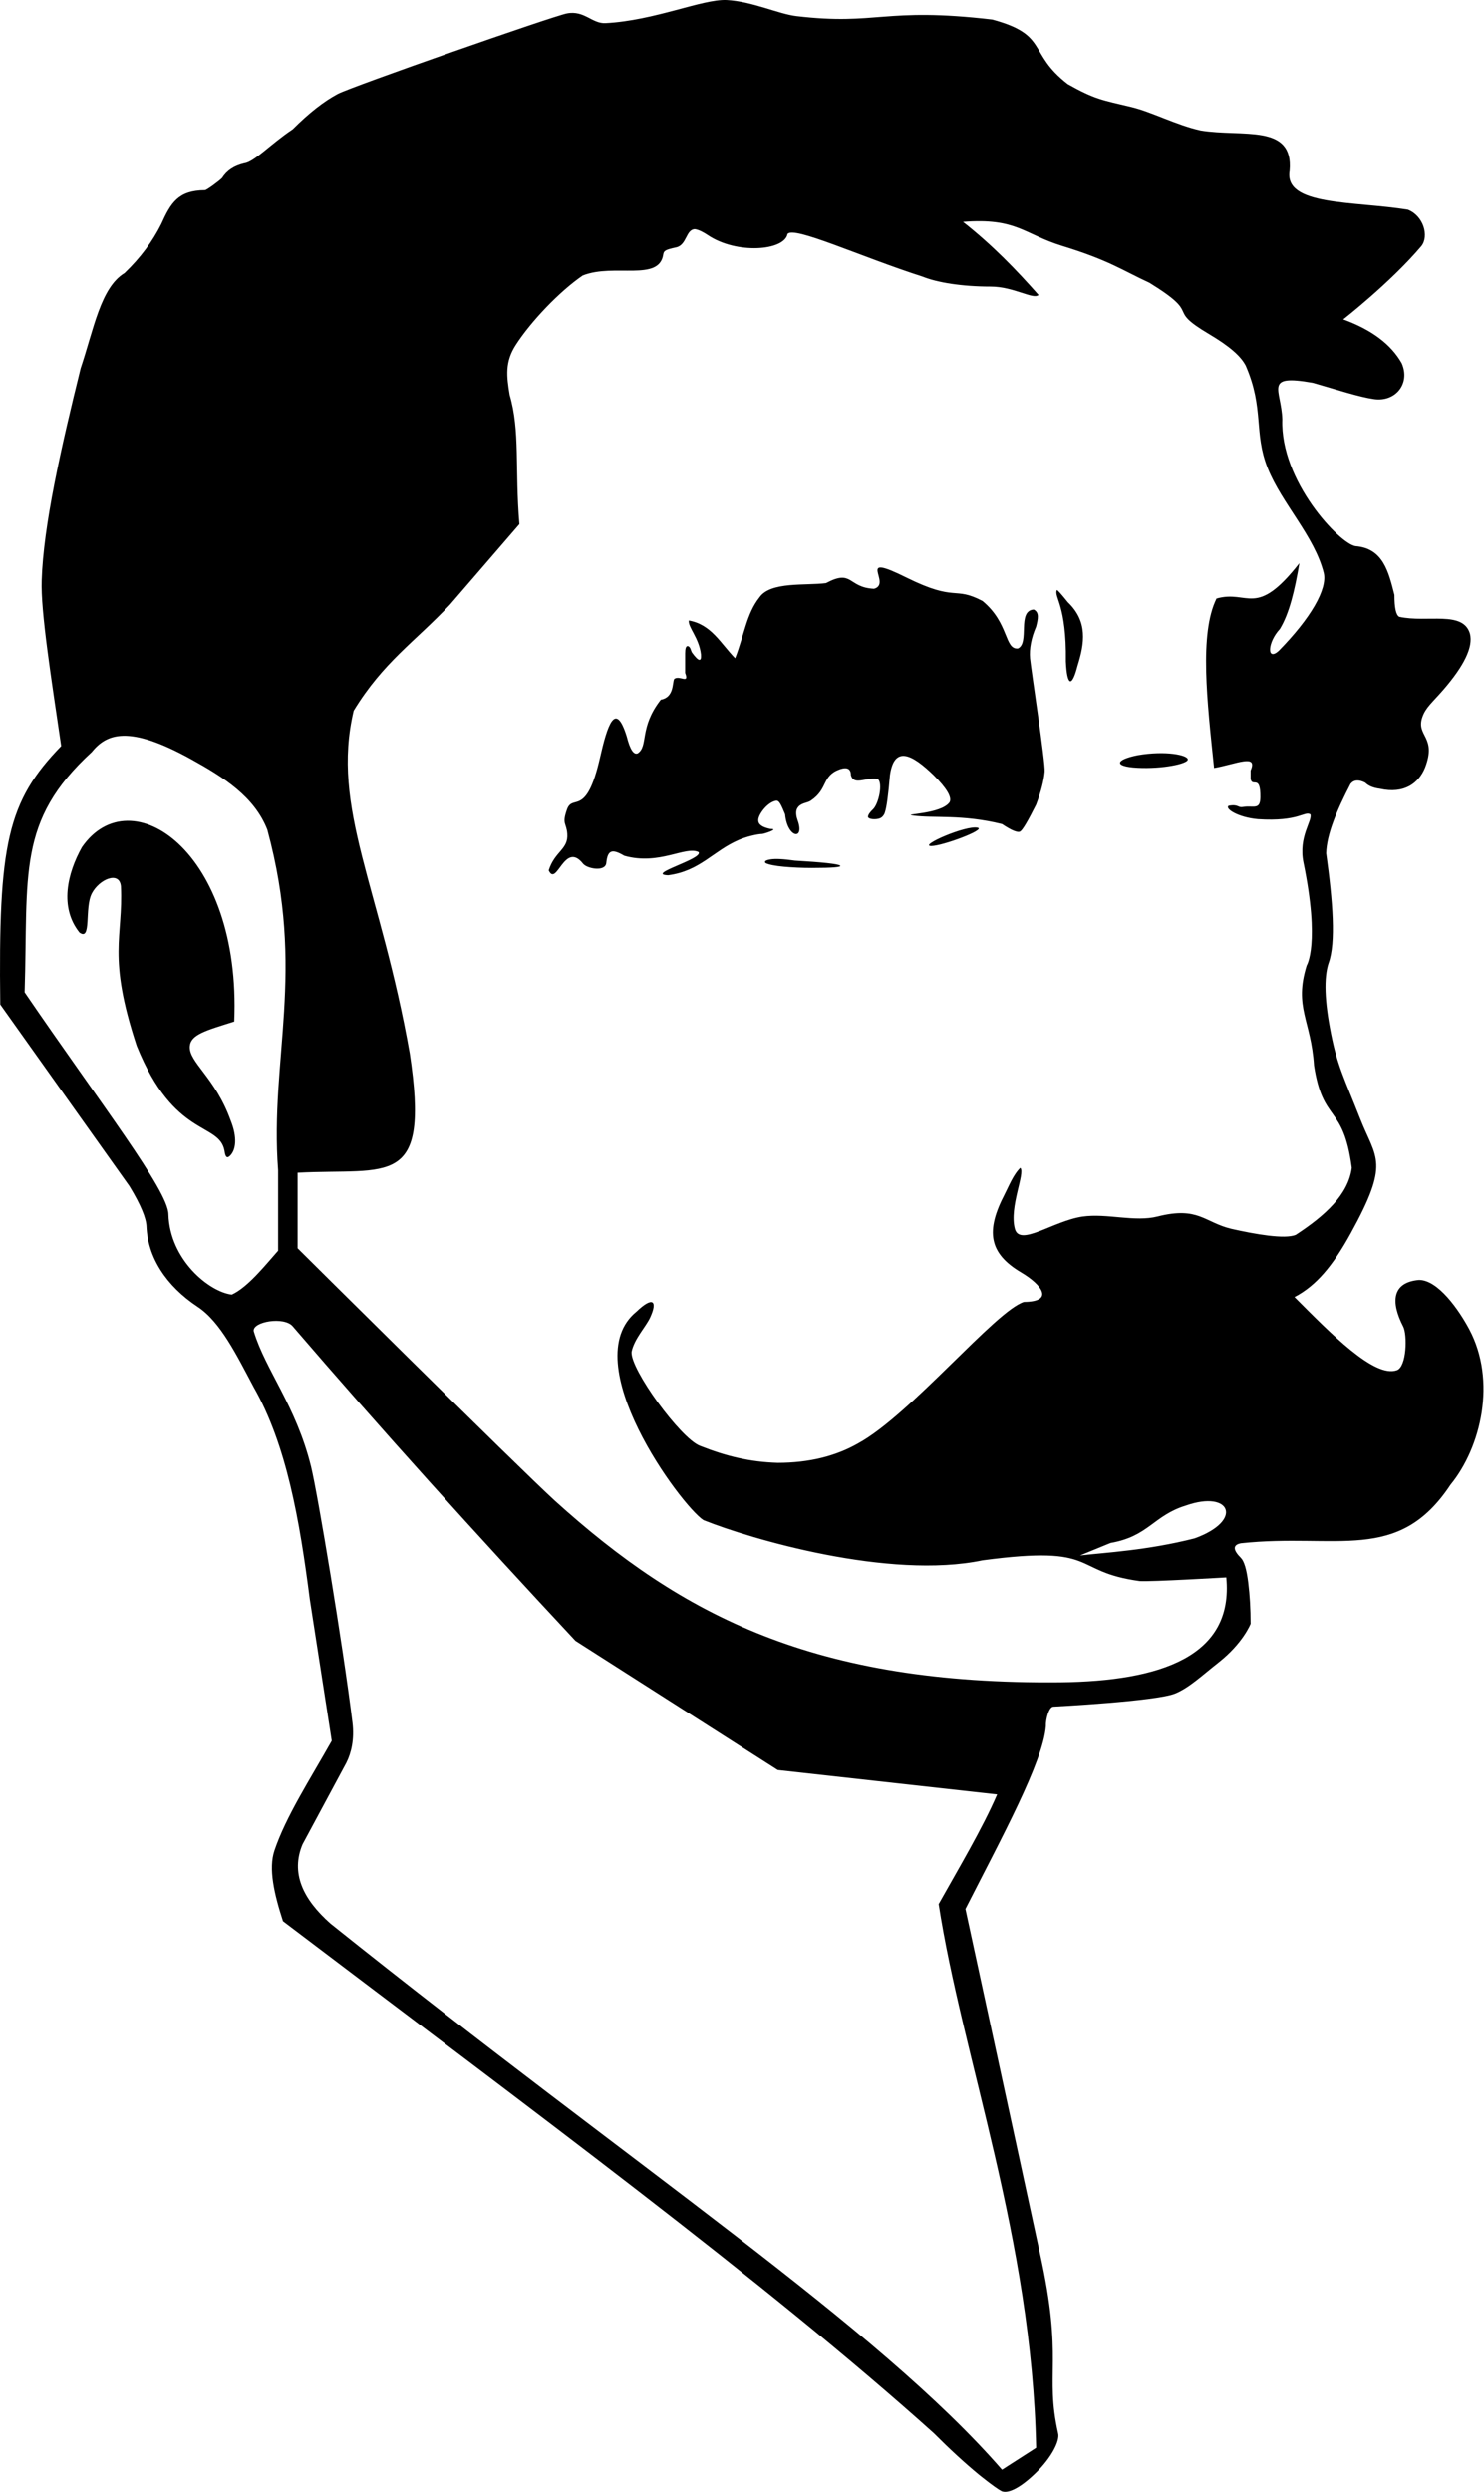 <svg version="1.1" xmlns="http://www.w3.org/2000/svg" width="305px" height="512px"><path d="M12.575,153.296c-2.036-13.868-4.242-27.718-4.008-34.064c0.35-11.15,3.895-26.948,8.015-43.582c2.672-7.932,4.096-16.576,9.017-19.537c3.329-3.193,5.768-6.544,7.514-10.019c1.998-4.452,3.522-6.976,9.017-7.013c0.334,0,2.839-1.837,3.507-2.505c0.965-1.532,2.475-2.527,4.508-3.006c2.148-0.284,5.391-3.931,10.019-7.013c3.34-3.34,6.429-5.761,9.267-7.264c2.839-1.503,44.207-15.985,47.089-16.531c3.59-0.68,5.164,2.135,7.932,1.992c10.114-0.523,19.847-4.962,24.88-4.747c5.198,0.266,10.693,2.873,14.303,3.301c16.734,1.984,17.912-1.903,40.3,0.707c11.724,3.169,7.157,6.822,15.529,13.275c5.564,3.126,6.97,3.244,13.029,4.69c4.223,1.008,9.257,3.711,14.272,4.828c8.637,1.42,19.141-1.477,18.284,8.266c-1.226,7.28,13.149,6.209,24.296,8.015c3.184,1.217,4.45,5.423,2.755,7.514c-6.274,7.416-16.03,15.028-16.03,15.028c5.935,2.158,9.868,5.197,12.023,9.017c1.842,4.251-1.361,8.001-5.707,7.367c-3.145-0.459-7.317-1.856-12.577-3.359c-10.266-1.808-6.438,1.367-6.262,7.514c-0.448,12.687,11.776,25.545,15.028,26.049c5.701,0.439,6.803,5.282,8.015,10.019c0,2.672,0.334,4.175,1.002,4.508c5.761,1.252,13.166-1.358,14.527,3.507c0.668,2.672-1.169,6.512-5.51,11.522c-2.338,2.672-3.571,3.598-4.258,5.51c-1.44,4.008,3.068,4.008,0.501,10.52c-1.285,3.075-4.194,5.39-9.267,4.258c-1.336-0.167-2.338-0.584-3.006-1.252c-1.336-0.668-2.338-0.584-3.006,0.25c-2.828,5.433-4.926,10.441-5.009,14.277c1.378,9.917,2.021,18.376,0.501,22.542c-1.002,3.006-0.835,7.848,0.501,14.527c1.336,6.679,2.603,8.881,6.011,17.533c3.256,8.266,6.137,8.767-2.004,23.544c-3.628,6.585-7.062,10.703-11.522,13.025c7.458,7.474,16.419,16.688,21.04,15.028c2.045-0.735,2.164-7.301,1.303-8.972c-2.634-5.113-2.257-9.072,3.205-9.563c3.924-0.083,8.263,6.162,10.377,10.137c5.626,10.575,2.446,24.236-3.865,31.942c-10.77,16.281-23.357,9.894-43.081,12.023c-1.67,0.334-1.67,1.336,0,3.006c0.668,0.668,1.169,2.338,1.503,5.009s0.501,5.51,0.501,8.516c0,0-1.529,3.96-6.564,7.93c-3.508,2.766-6.056,5.202-8.932,6.395c-3.896,1.617-25.08,2.707-25.08,2.707c-0.891,0.076-1.557,2.629-1.503,4.008c-0.554,7.323-9.184,23.12-16.531,37.571l15.279,70.633c4.92,22.122,0.989,24.665,3.757,37.07c0.437,1.52-1.34,5.005-4.508,8.099c-3.507,3.423-6.011,4.425-7.222,3.757c-1.366-0.754-4.55-3.34-4.55-3.34c-2.839-2.338-5.928-5.176-9.267-8.516c-34.565-31.059-82.906-66.626-133.752-105.198c-1.824-5.618-3.007-10.8-1.753-14.527c2.344-6.972,7.355-14.688,11.772-22.542L63.671,328.627c-2.073-16.139-4.75-31.727-11.522-43.582c-3.481-6.539-6.809-13.416-11.522-16.531c-6.565-4.339-10.279-10.242-10.52-16.531c-0.064-1.669-1.169-4.425-3.507-8.266L0.051,206.396C-0.359,173.442,1.503,164.679,12.575,153.296z M159.852,363.693l-41.578-26.55c-20.549-22.009-40.025-43.591-58.109-64.622c-1.726-2.074-8.331-0.988-8.015,1.002c2.373,7.901,8.706,15.352,11.772,27.802c1.377,5.593,6.596,36.986,8.516,52.599c0.429,3.484-0.25,6.262-1.252,8.266l-9.017,16.782c-2.438,5.848,0.031,11.222,5.761,16.281c63.87,51.096,112.34,82.726,138.01,112.211l7.013-4.508c-0.835-42.747-15.195-80.318-20.038-111.711c3.898-6.971,9.048-15.606,12.023-22.542L159.852,363.693z M159.852,300.574c6.345,0,11.856-1.336,16.531-4.008c10.77-5.886,28.303-27.301,34.064-29.055c6.339-0.058,3.607-3.567-0.501-6.011c-6.81-4.009-7.342-8.608-3.492-16.056c0.866-1.675,1.802-4.107,3.242-5.485c1.079,1.038-2.317,8.015-1.124,12.518c0.998,3.767,7.825-1.591,13.898-2.499c5.171-0.714,10.697,1.182,15.473-0.024c8.333-2.105,9.575,1.193,15.085,2.529c5.036,1.139,11.024,2.179,13.275,1.252c6.033-3.949,10.809-8.266,11.522-13.776c-1.753-13.275-5.928-9.017-7.765-21.04c-0.584-9.267-4.175-11.939-1.503-20.539c0,0,2.785-4.386-0.656-21.115c-1.102-5.36,1.901-8.629,1.407-9.944c-1.215-0.742-2.278,1.555-10.77,1.002c-4.175-0.376-6.888-2.213-6.011-2.755c2.004-0.376,1.849,0.429,2.88,0.25c2.171-0.376,3.59,0.751,3.632-2.004c0.042-4.801-1.67-1.962-2.004-3.757v-1.753c1.539-3.474-2.926-1.322-7.514-0.501c-1.433-13.67-3.065-27.595,0.501-34.816c6.541-1.876,8.036,4.226,17.032-7.264c-0.942,5.572-2.066,10.332-4.008,13.525c-2.567,2.755-2.724,6.7-0.25,4.508c6.638-6.763,10.054-12.731,9.267-16.03c-1.92-7.598-8.6-14.235-11.522-21.541c-2.922-7.305-0.668-12.19-4.509-21.04c-1.008-1.955-3.289-3.982-7.58-6.524c-9.222-5.463-1.031-3.624-12.208-10.508c-5.546-2.554-8.25-4.603-17.879-7.559c-7.982-2.451-9.376-5.828-20.444-4.964c6.041,4.757,10.952,9.844,15.529,15.028c-1.101,1.022-5.077-1.727-9.858-1.727c-5.915,0-10.998-0.844-13.937-2.03c-12.802-4.105-26.584-10.525-27.802-8.767c-0.652,3.438-10.454,4.213-16.38,0.217c-0.807-0.544-1.869-1.125-2.656-1.219c-1.886,0.053-1.624,3.261-3.853,3.744c-2.229,0.483-2.533,0.677-2.653,1.469c-0.849,5.639-10.067,1.758-16.538,4.304c-4.793,3.277-10.687,9.476-13.776,14.277c-2.26,3.512-1.879,6.429-1.252,10.269c2.178,7.4,1.055,15.069,2.004,26.55L92.476,124.242c-7.155,7.606-13.679,11.781-19.787,21.791c-4.759,20.038,5.51,36.318,11.522,70.383c4.258,28.053-4.258,23.544-23.043,24.546v15.529c0,0,45.001,44.668,52.85,51.848c26.3,23.795,53.517,37.821,103.946,37.32c20.514-0.249,35.645-5.293,34.064-21.541c0,0-15.613,0.918-17.784,0.751c-14.36-1.962-8.015-7.514-32.311-4.258c-19.161,4.008-47.715-4.383-57.358-8.266c-4.634-3.006-26.425-32.561-13.776-42.831c3.284-3.167,4.446-2.326,2.816,1.205c-0.889,1.926-3.26,4.346-3.818,7.06c-0.25,3.59,10.021,17.695,14.026,19.286C149.211,299.208,154.132,300.412,159.852,300.574z M135.807,143.778c2.767-0.482,2.348-3.492,2.755-4.258c1.078-0.872,3.173,1.185,2.254-1.252v-4.008c0-1.002,0.167-1.503,0.501-1.503c0.608,0.063,0.655,0.992,0.936,1.376c1.298,1.776,1.923,1.946,1.82,0.378c-0.395-3.48-2.702-5.616-2.505-7.013c4.64,0.83,6.489,4.648,9.518,7.765c1.847-4.68,2.323-9.164,5.009-12.524c2.266-3.29,9.535-2.37,13.676-2.922c5.521-2.944,4.416,0.92,9.869,1.169c3.841-1.077-4.164-7.701,6.763-2.254c10.235,5.042,9.591,1.638,15.529,4.759c5.51,4.55,4.467,9.977,7.264,9.768c2.471-1.082-0.228-7.768,3.256-8.015c1.208,0.585,0.883,1.948,0.501,3.507c-1.002,2.338-1.419,4.508-1.252,6.512c0.167,2.004,3.173,21.457,3.006,23.294c-0.167,1.837-0.751,4.091-1.753,6.763c-1.67,3.34-2.755,5.176-3.256,5.51s-1.753-0.167-3.757-1.503c-8.175-2.037-14.221-1.163-18.284-1.753c-2.521-0.35,5.743-0.216,7.514-2.755c0.501-1.002-0.584-2.839-3.256-5.51c-4.525-4.401-8.147-6.183-9.017,0c-0.334,4.008-0.668,6.512-1.002,7.514c-0.101,0.483-0.484,1.108-1.085,1.336c-0.772,0.292-2.356,0.242-2.421-0.334c0.021-0.417,0.445-0.994,1.002-1.503c1.211-1.106,2.112-5.468,1.002-6.262c-2.472-0.416-4.826,1.417-5.51-0.751c0-1.336-0.751-1.753-2.254-1.252c-3.841,1.378-2.338,4.008-6.016,6.474c-0.75,0.503-2.082,0.414-2.75,1.541c-0.422,0.685-0.176,1.808,0.055,2.444c1.553,4.27-2.109,3.713-2.56-1.192c-0.782-1.863-1.197-2.934-1.889-2.798c-1.877,0.368-3.715,3.017-3.621,4.05c0,0.835,0.835,1.419,2.505,1.753c1.935-0.019-1.392,1.021-1.681,1.027c-1.046,0.021-3.269,0.55-4.831,1.227c-5.329,2.299-7.92,6.39-14.527,7.264c-4.757-0.192,7.243-3.329,6.262-4.759c-2.655-1.342-8.064,2.794-15.279,0.751c-2.604-1.548-3.423-1.094-3.695,1.497c-0.195,1.85-3.944,1.183-4.773,0.136c-3.818-4.818-5.409,4.909-7.061,1.372c1.263-3.962,4.058-4.283,3.82-7.514c-0.167-2.272-1.148-1.936-0.063-5.009c1.165-3.3,3.939,1.801,6.763-10.52c1.543-6.798,3.179-11.928,5.51-4.508c0.668,2.672,1.419,3.841,2.254,3.507C133.317,153.314,131.298,149.543,135.807,143.778z M157.348,177.342c-0.334-0.334,0-0.584,1.002-0.751c1.002-0.167,2.672-0.083,5.009,0.25c5.677,0.334,8.767,0.668,9.267,1.002s-1.419,0.501-5.761,0.501c-2.004,0-3.924-0.083-5.761-0.25C159.268,177.926,158.016,177.676,157.348,177.342L157.348,177.342L157.348,177.342z M191.412,173.835c-2.751,0.005,7.125-4.328,9.518-3.757C202.702,170.481,193.666,173.84,191.412,173.835z M221.469,136.765c-1.169,4.592-2.171,4.258-2.407-0.851c0.153-11.672-2.474-13.156-1.851-14.678c0.167,0,0.918,0.835,2.254,2.505C223.618,127.716,222.899,132.203,221.469,136.765z M245.514,316.103L245.514,316.103L245.514,316.103c10.124-3.64,7.452-9.995-1.753-6.763c-6.712,2.053-7.662,6.33-15.502,7.696l-6.289,2.574C227.308,318.996,235.742,318.58,245.514,316.103z M54.939,170.476c-2.66-6.813-9-10.781-15.564-14.425c-13.095-7.27-17.518-5.205-20.539-1.503c-15.404,14.152-13.025,24.922-13.776,49.343c15.654,22.918,29.451,40.641,29.556,45.586c0.25,9.393,8.4,15.987,13.025,16.531c3.357-1.53,7.096-6.305,9.518-9.017v-16.531C55.406,217.417,62.92,199.884,54.939,170.476z M47.391,230.191c1.459,3.617,1.065,6.105-0.094,7.264c-0.546,0.546-0.964,0.486-1.158-1.002c-1.085-5.928-10.353-2.505-18.034-21.541c-6.137-18.66-2.755-22.292-3.256-32.812c-0.32-3.187-4.44-1.46-5.968,1.464c-1.573,3.01,0,9.901-2.548,8.054c-4.164-5.196-2.494-12.176,0.501-17.533c10.019-14.527,32.812,1.002,31.309,35.817c-5.823,1.833-8.923,2.653-9.134,5.049C38.721,218.2,44.222,221.365,47.391,230.191z M244.116,156.055c0.047-0.915-4.546-1.877-10.287-0.884c-4.608,0.915-5.074,2.327-0.031,2.591C238.872,158.026,244.147,156.94,244.116,156.055z"/></svg>